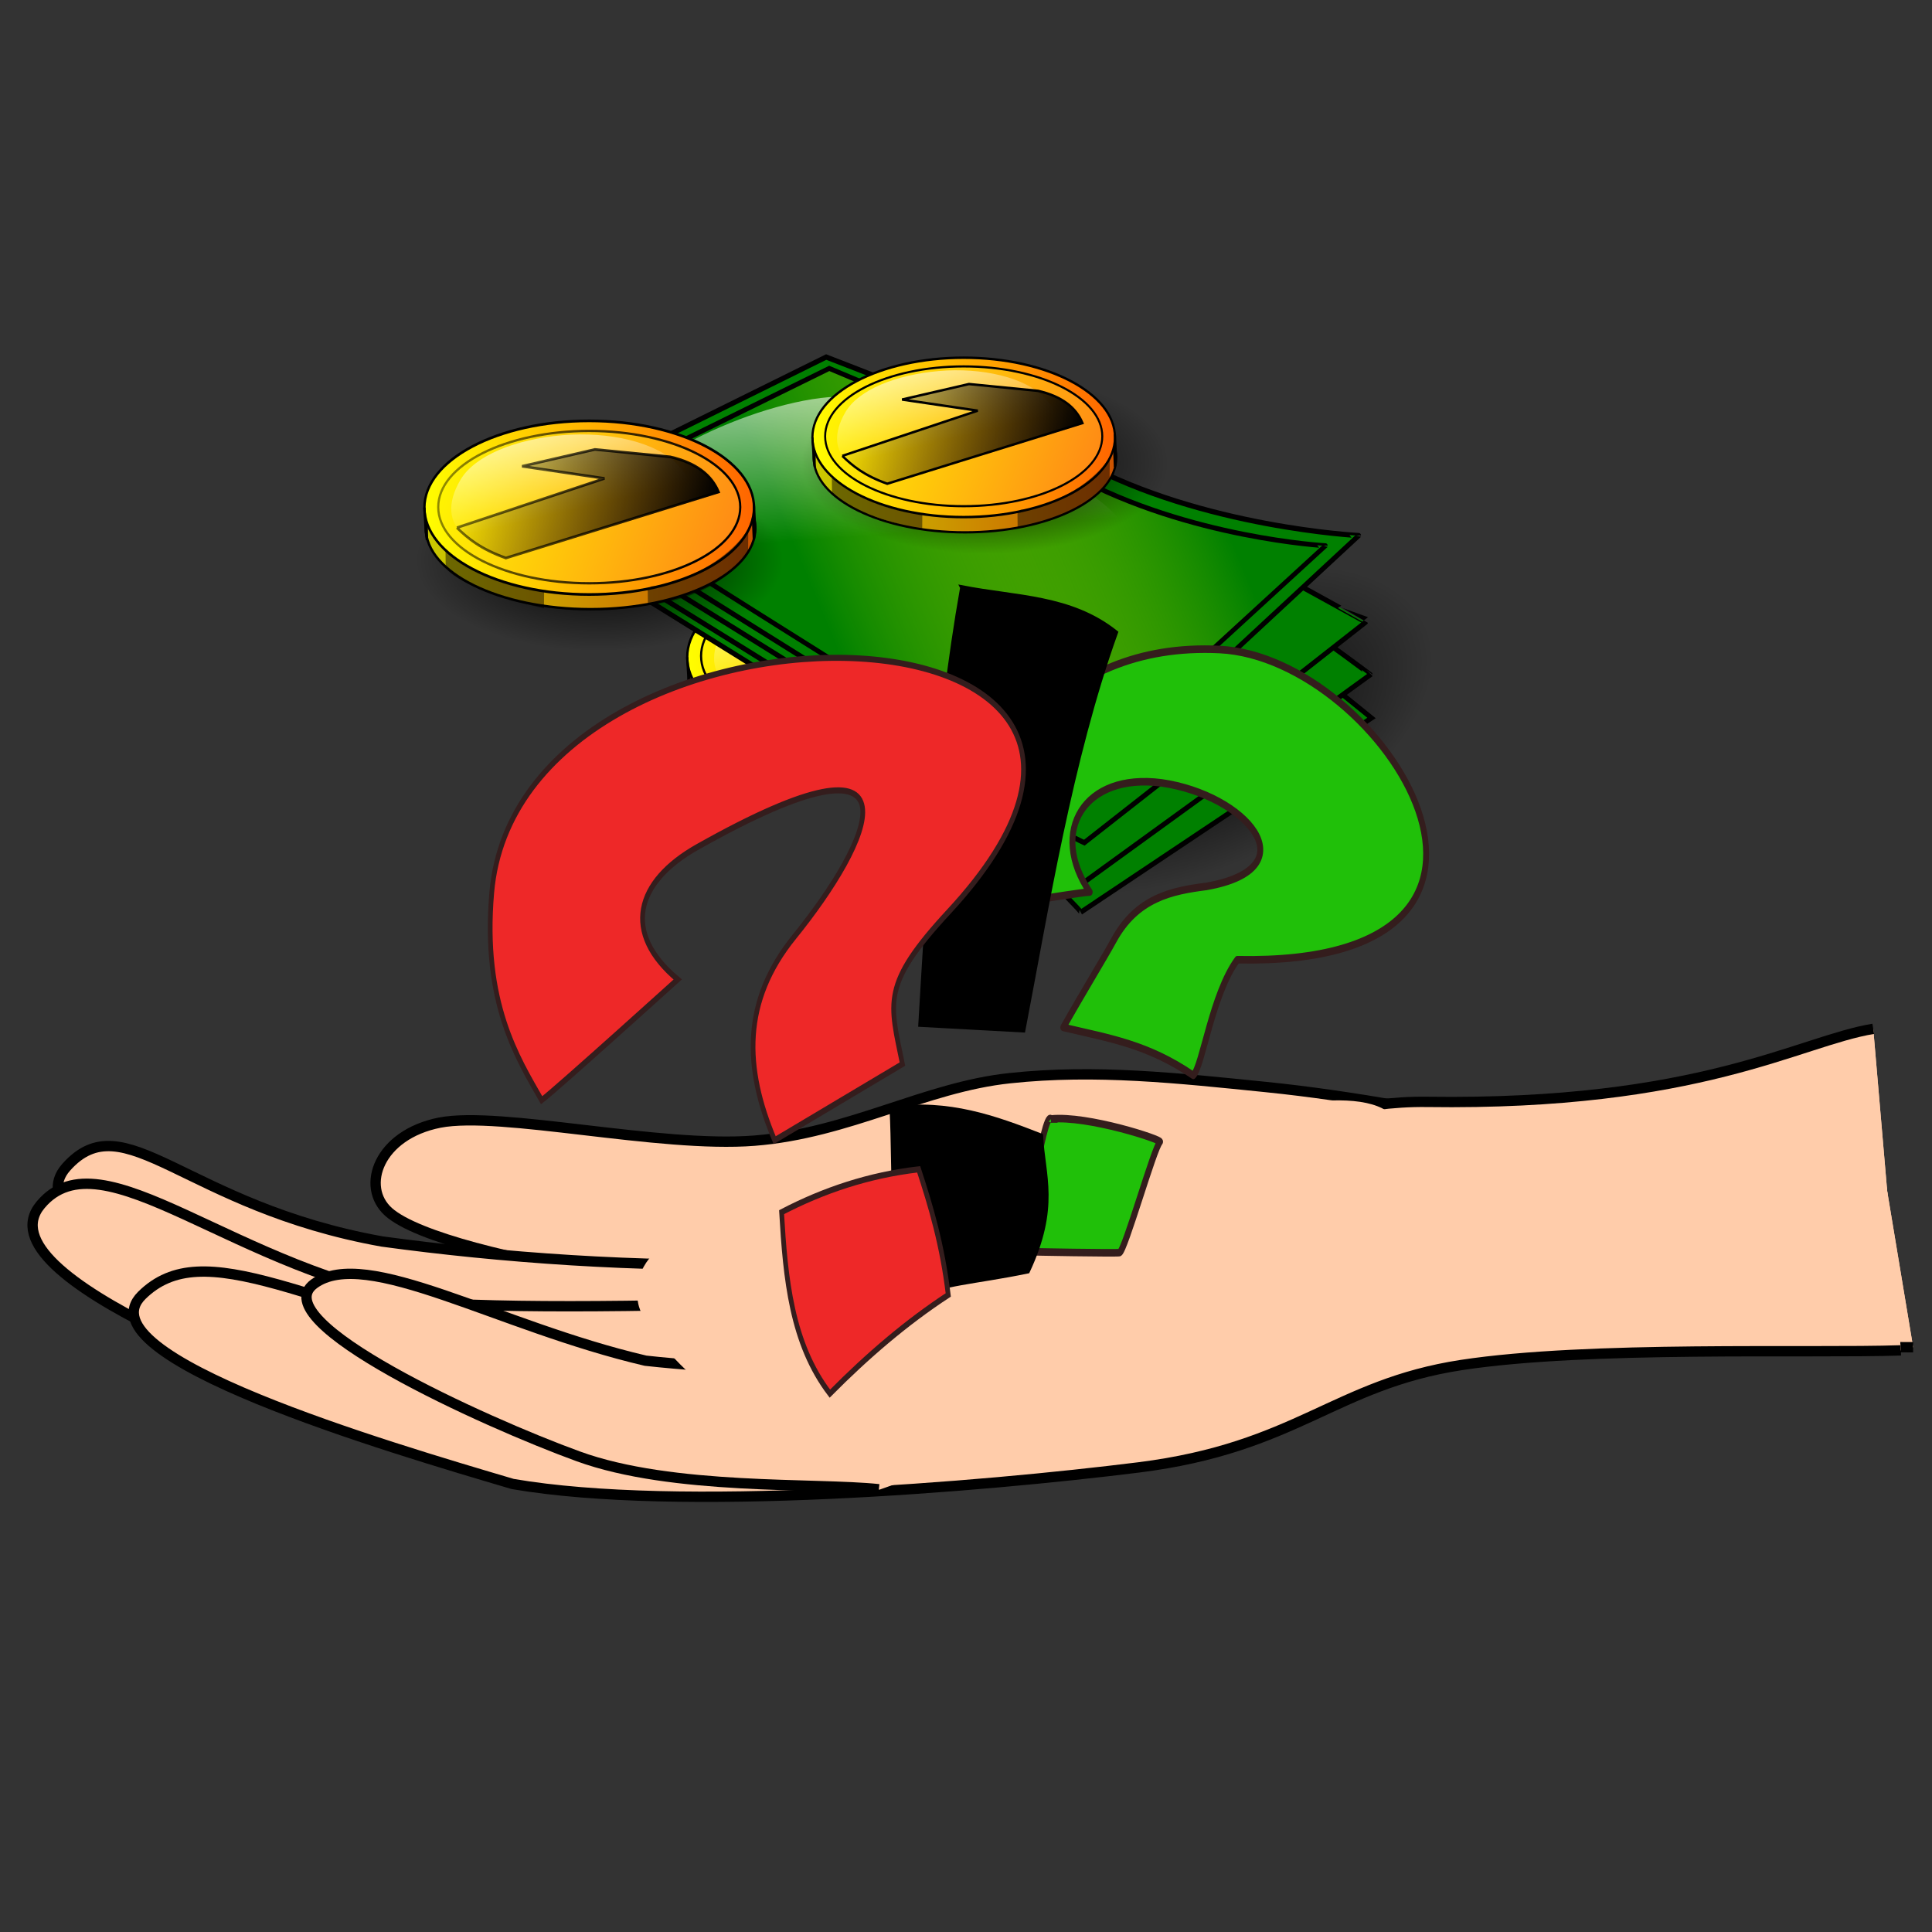 <?xml version="1.0" encoding="UTF-8" standalone="no"?>
<!-- Created with Inkscape (http://www.inkscape.org/) -->

<svg
   xmlns:dc="http://purl.org/dc/elements/1.1/"
   xmlns:cc="http://creativecommons.org/ns#"
   xmlns:rdf="http://www.w3.org/1999/02/22-rdf-syntax-ns#"
   xmlns:svg="http://www.w3.org/2000/svg"
   xmlns="http://www.w3.org/2000/svg"
   xmlns:xlink="http://www.w3.org/1999/xlink"
   xmlns:sodipodi="http://sodipodi.sourceforge.net/DTD/sodipodi-0.dtd"
   xmlns:inkscape="http://www.inkscape.org/namespaces/inkscape"
   width="50mm"
   height="50mm"
   viewBox="0 0 177.165 177.165"
   id="svg2"
   version="1.1"
   inkscape:version="0.91 r13725"
   sodipodi:docname="request.svg">
  <rect x="0" y="0" width="177.165" height="177.165" fill="#333333" stroke="none"/>
  <defs
     id="defs4">
    <clipPath
       id="clipEmfPath1"
       clipPathUnits="userSpaceOnUse">
      <path
         inkscape:connector-curvature="0"
         id="path3341"
         d="m 15.003,-1.25 618.892,0 0,161.287 -618.892,0 z" />
    </clipPath>
    <pattern
       y="0"
       x="0"
       height="6"
       width="6"
       patternUnits="userSpaceOnUse"
       id="EMFhbasepattern" />
    <clipPath
       id="clipEmfPath1-3"
       clipPathUnits="userSpaceOnUse">
      <path
         inkscape:connector-curvature="0"
         id="path3392"
         d="m 15.003,-1.25 618.892,0 0,161.287 -618.892,0 z" />
    </clipPath>
    <pattern
       y="0"
       x="0"
       height="6"
       width="6"
       patternUnits="userSpaceOnUse"
       id="EMFhbasepattern-6" />
    <radialGradient
       id="radialGradient13508"
       xlink:href="#linearGradient13387"
       gradientUnits="userSpaceOnUse"
       cy="512.94"
       cx="179.05"
       gradientTransform="matrix(1.756,0,0,0.767,155.88,-77.077)"
       r="58.841"
       inkscape:collect="always" />
    <linearGradient
       id="linearGradient13387"
       inkscape:collect="always">
      <stop
         id="stop13389"
         style="stop-color:black"
         offset="0" />
      <stop
         id="stop13391"
         style="stop-color:black;stop-opacity:0"
         offset="1" />
    </linearGradient>
    <linearGradient
       id="linearGradient13823"
       y2="577.43"
       xlink:href="#linearGradient9592"
       gradientUnits="userSpaceOnUse"
       x2="5.945"
       y1="578.08"
       x1="146.43"
       inkscape:collect="always" />
    <linearGradient
       id="linearGradient9592">
      <stop
         id="stop9594"
         style="stop-color:#cd5200"
         offset="0" />
      <stop
         id="stop9596"
         style="stop-color:#caca00"
         offset="1" />
    </linearGradient>
    <linearGradient
       id="linearGradient13825"
       y2="579.86"
       xlink:href="#linearGradient7800"
       gradientUnits="userSpaceOnUse"
       x2="5.929"
       y1="578.43"
       x1="144.64"
       inkscape:collect="always" />
    <linearGradient
       id="linearGradient7800">
      <stop
         id="stop7802"
         style="stop-color:#f60"
         offset="0" />
      <stop
         id="stop7804"
         style="stop-color:yellow"
         offset="1" />
    </linearGradient>
    <linearGradient
       id="linearGradient13827"
       y2="551.65"
       xlink:href="#linearGradient12263"
       gradientUnits="userSpaceOnUse"
       x2="0.966"
       y1="605.49"
       x1="140.23"
       inkscape:collect="always" />
    <linearGradient
       id="linearGradient12263">
      <stop
         id="stop12265"
         style="stop-color:#ff8915"
         offset="0" />
      <stop
         id="stop12267"
         style="stop-color:yellow"
         offset="1" />
    </linearGradient>
    <linearGradient
       id="linearGradient13829"
       y2="575.41"
       xlink:href="#linearGradient5073"
       gradientUnits="userSpaceOnUse"
       x2="81.112"
       y1="522.38"
       x1="69.839"
       inkscape:collect="always" />
    <linearGradient
       id="linearGradient5073"
       inkscape:collect="always">
      <stop
         id="stop5075"
         style="stop-color:white"
         offset="0" />
      <stop
         id="stop5077"
         style="stop-color:white;stop-opacity:0"
         offset="1" />
    </linearGradient>
    <linearGradient
       id="linearGradient13831"
       y2="555.11"
       xlink:href="#linearGradient13387"
       gradientUnits="userSpaceOnUse"
       x2="60.352"
       y1="585.55"
       x1="162.64"
       inkscape:collect="always" />
    <radialGradient
       id="radialGradient4240"
       xlink:href="#linearGradient13387"
       gradientUnits="userSpaceOnUse"
       cy="512.94"
       cx="179.05"
       gradientTransform="matrix(1,0,0,0.361,0,328.02)"
       r="58.841"
       inkscape:collect="always" />
    <linearGradient
       id="linearGradient13869"
       y2="425.56"
       gradientUnits="userSpaceOnUse"
       x2="344.97"
       gradientTransform="matrix(2.59,0,0,2.59,-335.43,-856.505)"
       y1="462.43"
       x1="266.68"
       inkscape:collect="always">
      <stop
         id="stop4164"
         style="stop-color:green"
         offset="0" />
      <stop
         id="stop4166"
         style="stop-color:yellow;stop-opacity:0"
         offset="1" />
    </linearGradient>
    <linearGradient
       id="linearGradient13866"
       y2="467.48"
       xlink:href="#linearGradient5073"
       gradientUnits="userSpaceOnUse"
       x2="275.26"
       gradientTransform="matrix(2.59,0,0,2.59,-335.43,-856.505)"
       y1="419.5"
       x1="272.24"
       inkscape:collect="always" />
    <radialGradient
       id="radialGradient4258"
       xlink:href="#linearGradient13387"
       gradientUnits="userSpaceOnUse"
       cy="512.94"
       cx="179.05"
       gradientTransform="matrix(1,0,0,0.361,0,328.02)"
       r="58.841"
       inkscape:collect="always" />
    <linearGradient
       id="linearGradient13845"
       y2="550.67"
       gradientUnits="userSpaceOnUse"
       x2="-83.018"
       y1="627.11"
       x1="115.37"
       inkscape:collect="always">
      <stop
         id="stop13401"
         style="stop-color:black"
         offset="0" />
      <stop
         id="stop13403"
         style="stop-color:black;stop-opacity:0"
         offset="1" />
    </linearGradient>
    <linearGradient
       id="linearGradient13847"
       y2="575.41"
       xlink:href="#linearGradient5073"
       gradientUnits="userSpaceOnUse"
       x2="81.112"
       gradientTransform="matrix(0.514,0,0,0.514,169.54,181.2)"
       y1="522.38"
       x1="69.839"
       inkscape:collect="always" />
    <linearGradient
       id="linearGradient13849"
       y2="555.11"
       xlink:href="#linearGradient13387"
       gradientUnits="userSpaceOnUse"
       x2="60.352"
       gradientTransform="matrix(0.514,0,0,0.514,169.54,181.2)"
       y1="585.55"
       x1="162.64"
       inkscape:collect="always" />
    <linearGradient
       id="linearGradient13851"
       y2="468.79"
       xlink:href="#linearGradient13387"
       gradientUnits="userSpaceOnUse"
       x2="141.07"
       y1="501.65"
       x1="248.39"
       inkscape:collect="always" />
    <radialGradient
       id="radialGradient4314"
       xlink:href="#linearGradient13387"
       gradientUnits="userSpaceOnUse"
       cy="512.94"
       cx="179.05"
       gradientTransform="matrix(1,0,0,0.361,0,328.02)"
       r="58.841"
       inkscape:collect="always" />
    <radialGradient
       r="58.841"
       cy="512.94"
       cx="179.05"
       gradientTransform="matrix(1.756,0,0,0.767,93.08,41.973)"
       gradientUnits="userSpaceOnUse"
       id="radialGradient4402"
       xlink:href="#linearGradient13387"
       inkscape:collect="always" />
    <radialGradient
       r="58.841"
       cy="512.94"
       cx="179.05"
       gradientTransform="matrix(2.399,0,0,1.207,39.407,-4.999)"
       gradientUnits="userSpaceOnUse"
       id="radialGradient4414"
       xlink:href="#linearGradient13387"
       inkscape:collect="always" />
    <radialGradient
       r="58.841"
       cy="512.94"
       cx="179.05"
       gradientTransform="matrix(1.756,0,0,0.767,-61.3,-28.677)"
       gradientUnits="userSpaceOnUse"
       id="radialGradient4416"
       xlink:href="#linearGradient13387"
       inkscape:collect="always" />
    <linearGradient
       inkscape:collect="always"
       xlink:href="#linearGradient9592"
       id="linearGradient4373"
       gradientUnits="userSpaceOnUse"
       x1="146.43"
       y1="578.08"
       x2="5.945"
       y2="577.43" />
    <linearGradient
       inkscape:collect="always"
       xlink:href="#linearGradient7800"
       id="linearGradient4375"
       gradientUnits="userSpaceOnUse"
       x1="144.64"
       y1="578.43"
       x2="5.929"
       y2="579.86" />
    <linearGradient
       inkscape:collect="always"
       xlink:href="#linearGradient12263"
       id="linearGradient4377"
       gradientUnits="userSpaceOnUse"
       x1="140.23"
       y1="605.49"
       x2="0.966"
       y2="551.65" />
    <linearGradient
       inkscape:collect="always"
       xlink:href="#linearGradient5073"
       id="linearGradient4379"
       gradientUnits="userSpaceOnUse"
       x1="69.839"
       y1="522.38"
       x2="81.112"
       y2="575.41" />
    <linearGradient
       inkscape:collect="always"
       xlink:href="#linearGradient13387"
       id="linearGradient4381"
       gradientUnits="userSpaceOnUse"
       x1="162.64"
       y1="585.55"
       x2="60.352"
       y2="555.11" />
    <linearGradient
       inkscape:collect="always"
       xlink:href="#linearGradient9592"
       id="linearGradient4383"
       gradientUnits="userSpaceOnUse"
       x1="146.43"
       y1="578.08"
       x2="5.945"
       y2="577.43" />
    <linearGradient
       inkscape:collect="always"
       xlink:href="#linearGradient7800"
       id="linearGradient4385"
       gradientUnits="userSpaceOnUse"
       x1="144.64"
       y1="578.43"
       x2="5.929"
       y2="579.86" />
    <linearGradient
       inkscape:collect="always"
       xlink:href="#linearGradient12263"
       id="linearGradient4387"
       gradientUnits="userSpaceOnUse"
       x1="140.23"
       y1="605.49"
       x2="0.966"
       y2="551.65" />
  </defs>
  <sodipodi:namedview
     id="base"
     pagecolor="#ffffff"
     bordercolor="#666666"
     borderopacity="1.0"
     inkscape:pageopacity="0.0"
     inkscape:pageshadow="2"
     inkscape:zoom="1.979899"
     inkscape:cx="46.669112"
     inkscape:cy="209.33293"
     inkscape:document-units="px"
     inkscape:current-layer="layer1"
     showgrid="false"
     fit-margin-top="0"
     fit-margin-left="0"
     fit-margin-right="0"
     fit-margin-bottom="0"
     inkscape:window-width="1600"
     inkscape:window-height="845"
     inkscape:window-x="0"
     inkscape:window-y="0"
     inkscape:window-maximized="1" />
  <g
     inkscape:label="Layer 1"
     inkscape:groupmode="layer"
     id="layer1"
     transform="translate(-490.599,-382.065)">
    <path
       inkscape:connector-curvature="0"
       id="path3395"
       d="m 631.507,485.849 c -8.38,-1.654 -16.761,-3.286 -24.81,-4.102 -8.05,-0.816 -15.636,-1.654 -23.465,-0.816 -7.829,0.816 -14.754,5.05 -23.465,5.734 -8.733,0.684 -23.267,-2.735 -28.846,-1.654 -5.602,1.103 -7.278,5.866 -4.697,8.182 2.58,2.316 11.843,4.521 20.113,5.756 8.27,1.235 19.98,0.551 29.508,1.632 9.549,1.103 23.068,4.102 27.678,4.918 z"
       style="fill:#ffccaa;fill-opacity:1;fill-rule:evenodd;stroke:none" />
    <path
       inkscape:connector-curvature="0"
       id="path3397"
       d="m 631.507,485.849 c -8.38,-1.654 -16.761,-3.286 -24.81,-4.102 -8.05,-0.816 -15.636,-1.654 -23.465,-0.816 -7.829,0.816 -14.754,5.05 -23.465,5.734 -8.733,0.684 -23.267,-2.735 -28.846,-1.654 -5.602,1.103 -7.278,5.866 -4.697,8.182 2.58,2.316 11.843,4.521 20.113,5.756 8.27,1.235 19.98,0.551 29.508,1.632 9.549,1.103 23.068,4.102 27.678,4.918"
       style="fill:#ffccaa;stroke:#000000;stroke-width:0.948px;stroke-linecap:butt;stroke-linejoin:round;stroke-miterlimit:4;stroke-dasharray:none;stroke-opacity:1" />
    <path
       transform="matrix(0.282,0,0,0.282,487.827,475.263)"
       inkscape:connector-curvature="0"
       id="path3399"
       d="M 616.313,13.597 C 598.496,19.458 545.672,40.009 509.648,48.761 473.546,57.591 441.117,61.03 399.779,66.343 358.363,71.657 305.617,79.471 261.388,80.565 217.081,81.737 172.461,78.455 134.093,73.22 69.782,61.733 50.402,27.819 31.413,48.996 12.425,70.172 95.803,99.945 131.905,114.245 c 37.196,14.066 73.611,17.816 122.763,18.989 49.855,0 130.186,-7.58 171.836,-11.878 41.728,-4.298 43.916,-11.487 78.143,-13.753 34.226,-2.266 100.726,0 127.294,0 z"
       clip-path="url(#clipEmfPath1-3)"
       style="fill:#ffccaa;fill-opacity:1;fill-rule:evenodd;stroke:none" />
    <path
       transform="matrix(0.282,0,0,0.282,487.827,475.263)"
       inkscape:connector-curvature="0"
       id="path3401"
       d="M 616.313,13.597 C 598.496,19.458 545.672,40.009 509.648,48.761 473.546,57.591 441.117,61.03 399.779,66.343 358.363,71.657 305.617,79.471 261.388,80.565 217.081,81.737 172.461,78.455 134.093,73.22 69.782,61.733 50.402,27.819 31.413,48.996 12.425,70.172 95.803,99.945 131.905,114.245 c 37.196,14.066 73.611,17.816 122.763,18.989 49.855,0 130.186,-7.58 171.836,-11.878 41.728,-4.298 43.916,-11.487 78.143,-13.753 34.226,-2.266 100.726,0 127.294,0"
       clip-path="url(#clipEmfPath1-3)"
       style="fill:#ffccaa;stroke:#000000;stroke-width:3.36px;stroke-linecap:butt;stroke-linejoin:round;stroke-miterlimit:4;stroke-dasharray:none;stroke-opacity:1" />
    <path
       inkscape:connector-curvature="0"
       id="path3403"
       d="m 589.848,498.376 c -0.838,1.588 -1.015,5.161 2.889,5.932 3.903,0.794 16.143,0.309 20.51,-1.279 4.389,-1.588 8.358,-6.859 5.778,-8.226 -2.58,-1.367 -16.518,-0.728 -21.238,0 -4.741,0.706 -7.079,1.985 -7.939,3.573 z"
       style="fill:#ffccaa;fill-opacity:1;fill-rule:evenodd;stroke:none" />
    <path
       transform="matrix(0.282,0,0,0.282,487.827,475.263)"
       inkscape:connector-curvature="0"
       id="path3405"
       d="M 415.955,87.207 C 371.648,88.145 215.752,97.444 150.269,93.146 85.957,83.222 43.135,37.352 23.052,61.264 2.969,85.176 103.461,120.731 143.627,135.031 c 40.165,14.3 100.413,9.924 120.496,11.956 z"
       clip-path="url(#clipEmfPath1-3)"
       style="fill:#ffccaa;fill-opacity:1;fill-rule:evenodd;stroke:none" />
    <path
       transform="matrix(0.282,0,0,0.282,487.827,475.263)"
       inkscape:connector-curvature="0"
       id="path3407"
       d="M 415.955,87.207 C 371.648,88.145 215.752,97.444 150.269,93.146 85.957,83.222 43.135,37.352 23.052,61.264 2.969,85.176 103.461,120.731 143.627,135.031 c 40.165,14.3 100.413,9.924 120.496,11.956"
       clip-path="url(#clipEmfPath1-3)"
       style="fill:#ffccaa;stroke:#000000;stroke-width:3.36px;stroke-linecap:butt;stroke-linejoin:round;stroke-miterlimit:4;stroke-dasharray:none;stroke-opacity:1" />
    <path
       transform="matrix(0.282,0,0,0.282,487.827,475.263)"
       inkscape:connector-curvature="0"
       id="path3409"
       d="M 618.97,4.063 C 594.824,8.049 562.629,29.069 473.858,27.819 385.166,26.647 276.235,137.219 192.153,115.104 108.072,92.99 76.111,70.876 55.95,90.724 35.868,110.65 136.359,140.188 176.525,152.066 c 53.996,9.299 152.222,1.016 203.64,-5.392 51.418,-6.486 63.608,-26.959 104.868,-33.289 41.337,-6.329 113.151,-3.751 142.923,-4.766 z"
       clip-path="url(#clipEmfPath1-3)"
       style="fill:#ffccaa;fill-opacity:1;fill-rule:evenodd;stroke:none" />
    <path
       transform="matrix(0.282,0,0,0.282,487.827,475.263)"
       inkscape:connector-curvature="0"
       id="path3411"
       d="M 618.97,4.063 C 594.824,8.049 562.629,29.069 473.858,27.819 385.166,26.647 276.235,137.219 192.153,115.104 108.072,92.99 76.111,70.876 55.95,90.724 35.868,110.65 136.359,140.188 176.525,152.066 c 53.996,9.299 152.222,1.016 203.64,-5.392 51.418,-6.486 63.608,-26.959 104.868,-33.289 41.337,-6.329 113.151,-3.751 142.923,-4.766"
       clip-path="url(#clipEmfPath1-3)"
       style="fill:#ffccaa;stroke:#000000;stroke-width:3.36px;stroke-linecap:butt;stroke-linejoin:round;stroke-miterlimit:4;stroke-dasharray:none;stroke-opacity:1" />
    <path
       inkscape:connector-curvature="0"
       id="path3413"
       d="m 599.176,508.785 c -8.292,-0.309 -36.058,-0.441 -49.334,-1.919 -13.585,-3.176 -25.671,-10.542 -30.412,-7.057 -4.72,3.462 15.614,12.703 24.237,15.835 8.645,3.154 21.833,2.404 27.589,3.021 z"
       style="fill:#ffccaa;fill-opacity:1;fill-rule:evenodd;stroke:none" />
    <path
       transform="matrix(0.282,0,0,0.282,487.827,475.263)"
       inkscape:connector-curvature="0"
       id="path3415"
       d="M 394.543,118.777 C 365.162,117.683 266.78,117.214 219.738,111.979 171.602,100.726 128.779,74.626 111.979,86.973 c -16.723,12.268 55.325,45.01 85.879,56.107 30.632,11.174 77.361,8.517 97.756,10.705"
       clip-path="url(#clipEmfPath1-3)"
       style="fill:#ffccaa;stroke:#000000;stroke-width:3.36px;stroke-linecap:butt;stroke-linejoin:round;stroke-miterlimit:4;stroke-dasharray:none;stroke-opacity:1" />
    <path
       inkscape:connector-curvature="0"
       id="path3417"
       d="m 552.731,495.376 c -2.977,1.632 -4.124,3.904 -3.595,6.285 0.551,2.404 4.587,6.638 6.859,8.05 2.249,1.411 -0.397,-0.154 6.682,0.397 7.079,0.529 27.17,3.352 35.793,2.845 8.623,-0.529 12.592,-1.213 15.923,-5.954 3.33,-4.742 7.234,-18.922 4.058,-22.473 -3.154,-3.551 -14.467,-0.088 -23.046,1.147 -8.579,1.213 -21.282,4.587 -28.383,6.197 -7.123,1.632 -11.313,1.875 -14.291,3.507 z"
       style="fill:#ffccaa;fill-opacity:1;fill-rule:evenodd;stroke:none" />
    <g
       id="g4389"
       transform="matrix(0.163,0,0,0.184,504.283,366.333)">
      <ellipse
         inkscape:export-xdpi="138.55963"
         inkscape:export-filename="/home/kamil/moneyK.png"
         inkscape:export-ydpi="138.55963"
         style="fill:url(#radialGradient4402)"
         id="path13740"
         cx="407.58"
         cy="435.429"
         rx="103.355"
         ry="45.135" />
      <g
         inkscape:export-xdpi="138.55963"
         transform="matrix(1.331,0,0,1.331,242.297,-344.055)"
         inkscape:export-filename="/home/kamil/moneyK.png"
         inkscape:export-ydpi="138.55963"
         id="g13742">
        <ellipse
           transform="matrix(1,0,0,0.935,39.52,34.954)"
           style="fill:url(#linearGradient4373);stroke:#000000"
           id="path13744"
           cx="76.071"
           cy="579.862"
           rx="69.643"
           ry="32.5" />
        <ellipse
           transform="translate(38.929,-11.071)"
           style="fill:url(#linearGradient4375);stroke:#000000"
           id="path13746"
           cx="76.071"
           cy="579.862"
           rx="69.643"
           ry="32.5" />
        <path
           d="m 45.357,568.79 0.61,9.1 0.462,3.04 -0.127,-6.59"
           style="fill:none;stroke:#000000;stroke-width:1px"
           sodipodi:nodetypes="cccc"
           id="path13748"
           inkscape:connector-curvature="0" />
        <path
           d="m 184.61,567.49 0.5,9.22 -0.5,4.04 -0.38,-7.96 -0.13,0"
           style="fill:none;stroke:#000000;stroke-width:1px"
           sodipodi:nodetypes="ccccc"
           id="path13750"
           inkscape:connector-curvature="0" />
        <path
           d="m 54.296,584.66 0.077,6.82 c 6.966,7.35 30.728,12.88 41.514,15.09 l 0.077,-6.69 c -11.518,-0.06 -34.132,-7.1 -41.281,-14.71"
           style="fill:#000000;fill-opacity:0.468;fill-rule:evenodd"
           sodipodi:nodetypes="ccccc"
           id="path13752"
           inkscape:connector-curvature="0" />
        <path
           d="m 139.75,599.28 0.08,6.06 c 5.8,-0.6 28.85,-3.04 42.33,-19.51 l 0.08,-8.97 c -8.59,12.1 -29.73,21.19 -40.97,21.41"
           style="fill:#000000;fill-opacity:0.468;fill-rule:evenodd"
           sodipodi:nodetypes="ccccc"
           id="path13754"
           inkscape:connector-curvature="0" />
        <ellipse
           transform="matrix(0.916,0,0,0.877,45.323,59.805)"
           style="fill:url(#linearGradient4377);stroke:#000000"
           id="path13756"
           cx="76.071"
           cy="579.862"
           rx="69.643"
           ry="32.5" />
        <path
           d="m 145.46,576.58 c 9.6,-9.6 16.16,-15.15 7.07,-23.74 -9.09,-8.58 -29.29,-12.63 -48.99,-11.11 -19.697,1.52 -36.87,7.58 -42.931,16.67 -6.061,9.09 -4.546,16.16 1.01,20.2 5.556,4.04 13.132,4.55 13.132,4.55"
           style="fill:url(#linearGradient4379);fill-rule:evenodd"
           id="path13758"
           inkscape:connector-curvature="0" />
        <path
           d="m 59.094,576.33 c 4.692,4.03 10.043,7.99 20.708,11.36 l 89.908,-24.75 c -2.97,-6.3 -9.41,-10.87 -20.46,-13.13 l -31.82,-2.78 -30.809,6.32 34.849,4.54 -62.376,18.44"
           style="fill:url(#linearGradient4381);fill-rule:evenodd;stroke:#000000;stroke-width:1px"
           sodipodi:nodetypes="cccccccc"
           id="path13760"
           inkscape:connector-curvature="0" />
      </g>
      <ellipse
         transform="matrix(0.949,-0.316,0.232,0.973,0,0)"
         style="fill:url(#radialGradient4414)"
         id="path13506"
         cx="468.862"
         cy="614.199"
         rx="141.133"
         ry="71.031" />
      <path
         d="m 220.585,351.75 c 0,0 213.5,116.92 231.56,128.2 19.23,12.04 72.73,59.67 71.95,60.18 l 163.53,-96.81 c 0,0 -141.29,-102.04 -166.15,-111.2 -24.85,-9.157 -142.6,-49.713 -142.6,-49.713 l -158.3,69.338 z"
         style="fill:#008000;fill-rule:evenodd;stroke:#000000;stroke-width:2.59px"
         sodipodi:nodetypes="csccscc"
         id="path13765"
         inkscape:connector-curvature="0" />
      <path
         d="m 219.931,345.863 c 0,0 213.7,116.62 231.56,128.21 48.41,31.4 74.57,51.02 74.57,51.02 l 160.92,-103.35 c 0,-0.003 -81.11,-54.95 -166.15,-95.506 -23.91,-11.404 -142.6,-49.714 -142.6,-49.714 l -158.3,69.338 z"
         style="fill:#008000;fill-rule:evenodd;stroke:#000000;stroke-width:2.59px"
         sodipodi:nodetypes="csccscc"
         id="path13767"
         inkscape:connector-curvature="0" />
      <path
         d="m 221.239,339.321 c 0,0 213.47,116.97 231.56,128.21 37.94,23.54 73.26,37.94 73.26,37.94 l 158.3,-109.9 c 0,0.002 -83.73,-41.863 -162.22,-75.878 -24.31,-10.532 -142.6,-49.713 -142.6,-49.713 l -158.3,69.337 z"
         style="fill:#008000;fill-rule:evenodd;stroke:#000000;stroke-width:2.59px"
         sodipodi:nodetypes="csccscc"
         id="path13769"
         inkscape:connector-curvature="0" />
      <path
         d="m 222.547,332.78 c 0,0 212.85,118.02 231.56,128.2 34.45,18.75 71.95,18.32 71.95,18.32 l 154.38,-126.9 c 0,-10e-4 -87.66,-3.926 -155.69,-36.632 -23.87,-11.478 -143.9,-52.331 -143.9,-52.331 l -158.3,69.338 z"
         style="fill:#008000;fill-rule:evenodd;stroke:#000000;stroke-width:2.59px"
         sodipodi:nodetypes="csccscc"
         id="path13771"
         inkscape:connector-curvature="0" />
      <path
         d="m 237.526,332.304 c 0,0 201.35,113.48 219.82,121.71 33.85,15.07 65.69,16.08 65.69,16.08 l 138.7,-112.62 c 0,-10e-4 -76.67,-3.726 -141.25,-34.775 -22.66,-10.896 -137.92,-53.602 -137.92,-53.602 l -145.04,63.206 z"
         style="fill:url(#linearGradient13869);fill-rule:evenodd;stroke:#000000;stroke-width:2.459px"
         sodipodi:nodetypes="csccscc"
         id="path13773"
         inkscape:connector-curvature="0" />
      <path
         d="m 372.343,364.832 c -18.316,0 -108.59,-9.157 -103.35,-31.398 5.23,-22.24 91.575,-54.947 129.52,-49.714 37.937,5.233 154.37,47.098 150.45,69.338 -3.93,22.24 6.54,7.85 6.54,7.85"
         style="fill:url(#linearGradient13866);fill-rule:evenodd"
         sodipodi:nodetypes="csssc"
         id="path13775"
         inkscape:connector-curvature="0" />
      <ellipse
         inkscape:export-xdpi="138.55963"
         inkscape:export-filename="/home/kamil/moneyK.png"
         inkscape:export-ydpi="138.55963"
         style="fill:url(#radialGradient4416)"
         id="path13777"
         cx="253.2"
         cy="364.779"
         rx="103.355"
         ry="45.135" />
      <g
         transform="matrix(2.59,0,0,2.59,-344.68,-888.005)"
         inkscape:export-filename="/home/kamil/moneyK.png"
         inkscape:export-xdpi="138.55963"
         inkscape:export-ydpi="138.55963"
         id="g13779">
        <ellipse
           transform="matrix(0.514,0,0,0.48,189.85,199.16)"
           style="fill:url(#linearGradient4383);stroke:#000000"
           id="path13781"
           cx="76.071"
           cy="579.862"
           rx="69.643"
           ry="32.5" />
        <ellipse
           transform="matrix(0.514,0,0,0.514,189.55,175.51)"
           style="fill:url(#linearGradient4385);stroke:#000000"
           id="path13783"
           cx="76.071"
           cy="579.862"
           rx="69.643"
           ry="32.5" />
        <path
           d="m 192.85,473.53 0.31,4.68 0.24,1.56 -0.06,-3.39"
           style="fill:none;stroke:#000000;stroke-width:0.514px"
           sodipodi:nodetypes="cccc"
           id="path13785"
           inkscape:connector-curvature="0" />
        <path
           d="m 264.42,472.86 0.26,4.74 -0.26,2.08 -0.2,-4.09 -0.06,0"
           style="fill:none;stroke:#000000;stroke-width:0.514px"
           sodipodi:nodetypes="ccccc"
           id="path13787"
           inkscape:connector-curvature="0" />
        <path
           d="m 197.44,481.69 0.04,3.5 c 3.58,3.78 15.8,6.62 21.34,7.76 l 0.04,-3.44 c -5.92,-0.03 -17.54,-3.65 -21.22,-7.56"
           style="fill:#000000;fill-opacity:0.468;fill-rule:evenodd"
           sodipodi:nodetypes="ccccc"
           id="path13789"
           inkscape:connector-curvature="0" />
        <path
           d="m 241.36,489.2 0.04,3.12 c 2.98,-0.31 14.83,-1.57 21.76,-10.03 l 0.04,-4.61 c -4.41,6.22 -15.28,10.89 -21.05,11"
           style="fill:#000000;fill-opacity:0.468;fill-rule:evenodd"
           sodipodi:nodetypes="ccccc"
           id="path13791"
           inkscape:connector-curvature="0" />
        <ellipse
           transform="matrix(0.471,0,0,0.451,192.83,211.93)"
           style="fill:url(#linearGradient4387);stroke:url(#linearGradient13845)"
           id="path13793"
           cx="76.071"
           cy="579.862"
           rx="69.643"
           ry="32.5" />
        <path
           d="m 244.3,477.54 c 4.93,-4.94 8.31,-7.79 3.63,-12.2 -4.67,-4.42 -15.05,-6.49 -25.18,-5.72 -10.12,0.78 -18.95,3.9 -22.06,8.57 -3.12,4.67 -2.34,8.31 0.52,10.38 2.85,2.08 6.75,2.34 6.75,2.34"
           style="fill:url(#linearGradient13847);fill-rule:evenodd"
           id="path13795"
           inkscape:connector-curvature="0" />
        <path
           d="m 199.91,477.41 c 2.41,2.07 5.16,4.1 10.64,5.84 l 46.21,-12.72 c -1.53,-3.24 -4.84,-5.59 -10.51,-6.75 l -16.36,-1.43 -15.83,3.24 17.91,2.34 -32.06,9.48"
           style="fill:url(#linearGradient13849);fill-rule:evenodd;stroke:url(#linearGradient13851);stroke-width:0.514px"
           sodipodi:nodetypes="cccccccc"
           id="path13797"
           inkscape:connector-curvature="0" />
      </g>
      <ellipse
         inkscape:export-xdpi="138.55963"
         inkscape:export-filename="/home/kamil/moneyK.png"
         inkscape:export-ydpi="138.55963"
         style="fill:url(#radialGradient13508)"
         id="path13799"
         cx="470.38"
         cy="316.379"
         rx="103.355"
         ry="45.135" />
      <g
         inkscape:export-xdpi="138.55963"
         transform="matrix(1.222,0,0,1.222,317.674,-391.575)"
         inkscape:export-filename="/home/kamil/moneyK.png"
         inkscape:export-ydpi="138.55963"
         id="g13801">
        <ellipse
           transform="matrix(1,0,0,0.935,39.52,34.954)"
           style="fill:url(#linearGradient13823);stroke:#000000"
           id="path13803"
           cx="76.071"
           cy="579.862"
           rx="69.643"
           ry="32.5" />
        <ellipse
           transform="translate(38.929,-11.071)"
           style="fill:url(#linearGradient13825);stroke:#000000"
           id="path13805"
           cx="76.071"
           cy="579.862"
           rx="69.643"
           ry="32.5" />
        <path
           d="m 45.357,568.79 0.61,9.1 0.462,3.04 -0.127,-6.59"
           style="fill:none;stroke:#000000;stroke-width:1px"
           sodipodi:nodetypes="cccc"
           id="path13807"
           inkscape:connector-curvature="0" />
        <path
           d="m 184.61,567.49 0.5,9.22 -0.5,4.04 -0.38,-7.96 -0.13,0"
           style="fill:none;stroke:#000000;stroke-width:1px"
           sodipodi:nodetypes="ccccc"
           id="path13809"
           inkscape:connector-curvature="0" />
        <path
           d="m 54.296,584.66 0.077,6.82 c 6.966,7.35 30.728,12.88 41.514,15.09 l 0.077,-6.69 c -11.518,-0.06 -34.132,-7.1 -41.281,-14.71"
           style="fill:#000000;fill-opacity:0.468;fill-rule:evenodd"
           sodipodi:nodetypes="ccccc"
           id="path13811"
           inkscape:connector-curvature="0" />
        <path
           d="m 139.75,599.28 0.08,6.06 c 5.8,-0.6 28.85,-3.04 42.33,-19.51 l 0.08,-8.97 c -8.59,12.1 -29.73,21.19 -40.97,21.41"
           style="fill:#000000;fill-opacity:0.468;fill-rule:evenodd"
           sodipodi:nodetypes="ccccc"
           id="path13813"
           inkscape:connector-curvature="0" />
        <ellipse
           transform="matrix(0.916,0,0,0.877,45.323,59.805)"
           style="fill:url(#linearGradient13827);stroke:#000000"
           id="path13815"
           cx="76.071"
           cy="579.862"
           rx="69.643"
           ry="32.5" />
        <path
           d="m 145.46,576.58 c 9.6,-9.6 16.16,-15.15 7.07,-23.74 -9.09,-8.58 -29.29,-12.63 -48.99,-11.11 -19.697,1.52 -36.87,7.58 -42.931,16.67 -6.061,9.09 -4.546,16.16 1.01,20.2 5.556,4.04 13.132,4.55 13.132,4.55"
           style="fill:url(#linearGradient13829);fill-rule:evenodd"
           id="path13817"
           inkscape:connector-curvature="0" />
        <path
           d="m 59.094,576.33 c 4.692,4.03 10.043,7.99 20.708,11.36 l 89.908,-24.75 c -2.97,-6.3 -9.41,-10.87 -20.46,-13.13 l -31.82,-2.78 -30.809,6.32 34.849,4.54 -62.376,18.44"
           style="fill:url(#linearGradient13831);fill-rule:evenodd;stroke:#000000;stroke-width:1px"
           sodipodi:nodetypes="cccccccc"
           id="path13819"
           inkscape:connector-curvature="0" />
      </g>
    </g>
    <g
       id="g2830"
       transform="matrix(0.2,0,0,0.256,468.904,362.852)">
      <g
         id="g3274">
        <path
           inkscape:connector-curvature="0"
           id="path3264"
           sodipodi:nodetypes="cczccccccc"
           style="fill:#20c009;fill-rule:evenodd;stroke:#341d1d;stroke-width:2.706;stroke-linecap:round;stroke-linejoin:round"
           d="m 608.11,394.58 c -4.041,0 -58.589,7.071 -58.589,7.071 2.438,-51.679 43.353,-96.841 118.19,-93.944 74.835,2.896 165.15,113.6 8.081,111.12 -11.663,12.397 -15.979,38.242 -20.203,41.416 -20.953,-11.156 -38.217,-13.216 -59.599,-17.173 8.784,-12.219 18.662,-24.782 23.234,-31.315 10.574,-15.111 26.566,-17.607 42.426,-19.193 47.926,-6.606 17.758,-32.799 -20.55,-37.08 -35.687,-3.677 -51.782,17.473 -32.988,39.1 z" />
        <path
           inkscape:connector-curvature="0"
           id="path3266"
           sodipodi:nodetypes="csssc"
           style="fill:#20c009;fill-rule:evenodd;stroke:#341d1d;stroke-width:2.706"
           d="m 590.36,475.88 c 16.754,-1.363 51.194,7.458 50,8.214 -2.622,1.659 -16.183,39.13 -18.571,39.643 -1.259,0.27 -40.987,-0.27 -42.5,-0.357 -2.273,-0.13 7.734,-51.195 11.071,-47.5 z" />
      </g>
      <g
         id="g3255"
         style="fill:#000000;stroke:#000000;stroke-width:1.623">
        <path
           inkscape:connector-curvature="0"
           id="path3251"
           sodipodi:nodetypes="ccccc"
           style="fill:#000000;fill-rule:evenodd;stroke:#000000;stroke-width:1.623"
           d="m 549.52,285.49 c 24.917,3.826 49.834,3.21 70.711,16.162 -20.927,45.638 -31.82,99.374 -42.426,142.43 l -47.477,-2.02 c 4.008,-52.191 7.365,-104.38 19.193,-156.57 z" />
        <path
           inkscape:connector-curvature="0"
           id="path3253"
           sodipodi:nodetypes="ccccc"
           style="fill:#000000;fill-rule:evenodd;stroke:#000000;stroke-width:1.52"
           d="m 517.1,472.17 c 26.413,-2.784 47.756,3.268 68.875,9.71 0.948,14.292 7.777,25.416 -6.077,48.552 -25.653,4.126 -38.033,3.928 -54.695,9.71 -8.902,-19.055 -6.59,-44.625 -8.103,-67.972 z" />
      </g>
      <g
         id="g3259"
         style="fill:#ee2828;stroke:#341d1d;stroke-width:2.165">
        <path
           inkscape:connector-curvature="0"
           id="path2454"
           sodipodi:nodetypes="ccssccssc"
           style="fill:#ee2828;fill-rule:evenodd;stroke:#341d1d;stroke-width:2.165"
           d="m 419.21,425.9 c 0,0 -54.353,38.397 -62.395,43.263 -10.889,-14.939 -27.207,-34.872 -22.877,-74.347 12.573,-114.63 350.4,-111.91 209.52,6.841 -31.228,26.324 -26.908,32.469 -21.213,54.548 l -58.589,27.274 c -14.07,-26.04 -14.887,-49.824 9.027,-72.894 35.059,-33.822 62.941,-79.352 -44.382,-32.162 -28.568,12.561 -34.62,30.783 -9.091,47.477 z" />
        <path
           inkscape:connector-curvature="0"
           id="path3248"
           sodipodi:nodetypes="ccccc"
           style="fill:#ee2828;fill-rule:evenodd;stroke:#341d1d;stroke-width:2.165"
           d="m 466.83,509.26 c 19.16,-7.807 39.89,-13.26 62.857,-15.357 5.565,13.265 10.822,27.042 13.571,45 -19.106,9.765 -37.083,21.786 -54.286,35.357 -17.661,-18.039 -20.371,-41.354 -22.143,-65 z" />
      </g>
    </g>
  </g>
</svg>
